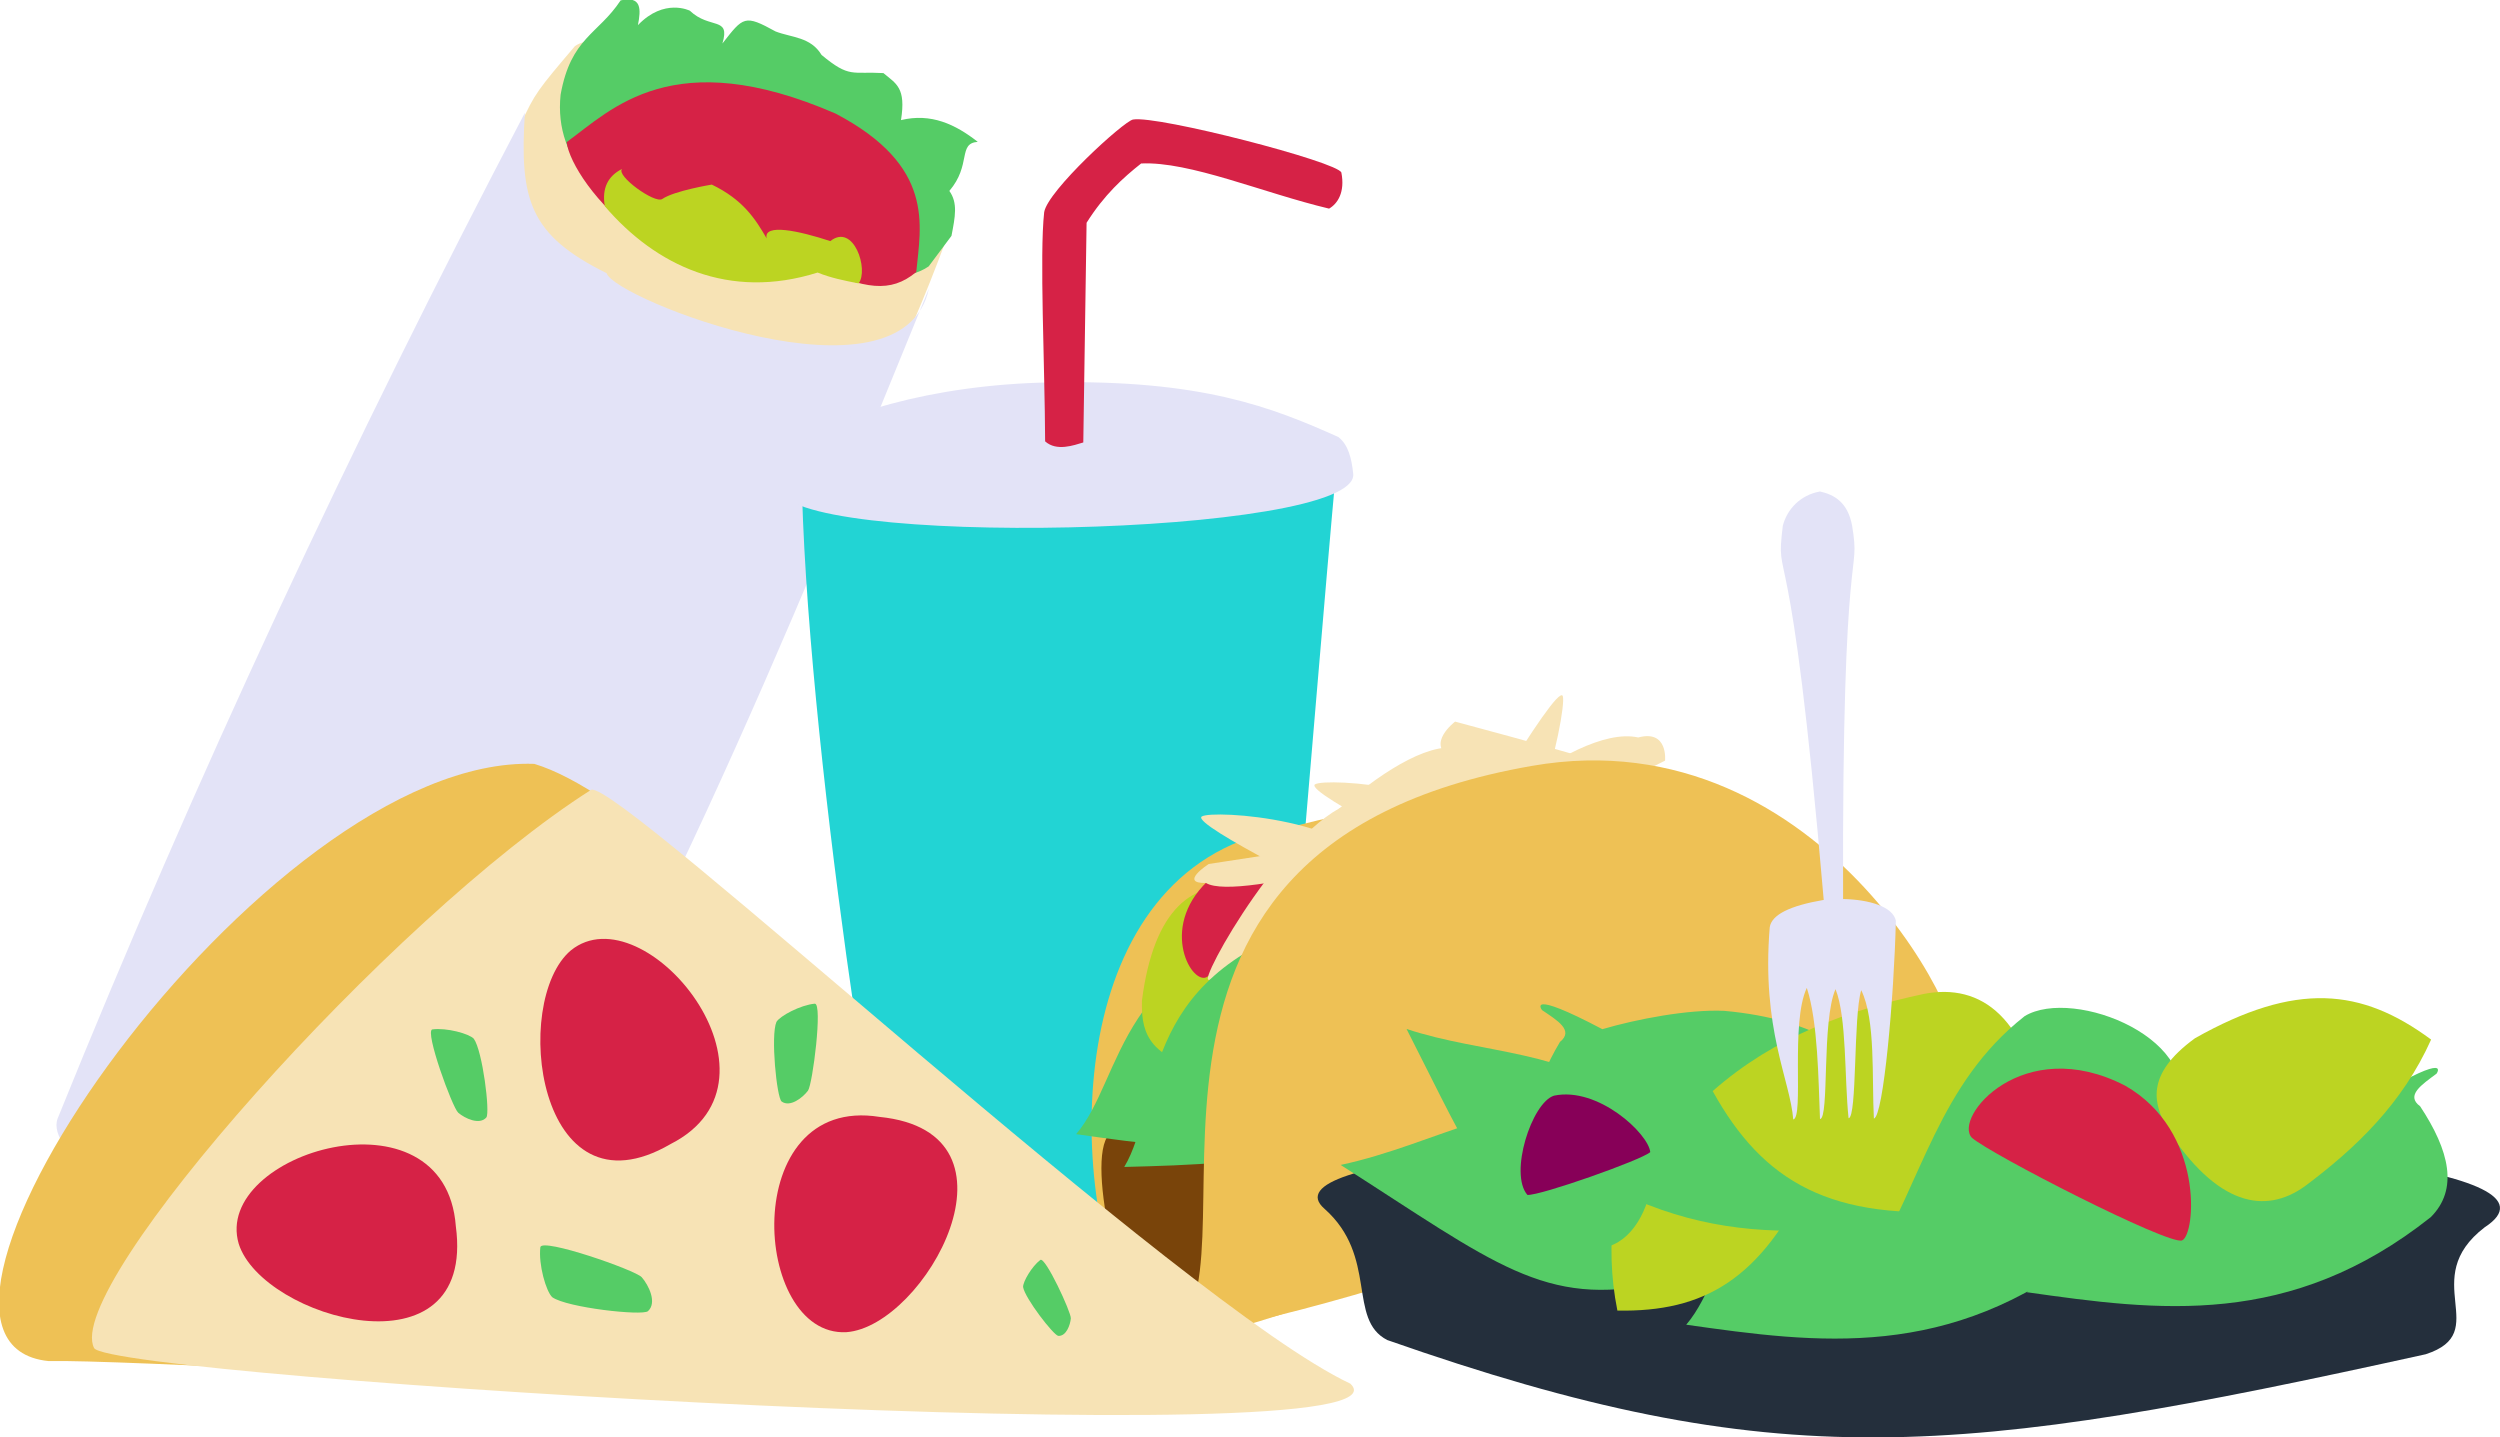 <?xml version="1.0" encoding="UTF-8" standalone="no"?>
<!-- Created with Inkscape (http://www.inkscape.org/) -->

<svg
   xmlns:dc="http://purl.org/dc/elements/1.1/"
   xmlns:cc="http://creativecommons.org/ns#"
   xmlns:rdf="http://www.w3.org/1999/02/22-rdf-syntax-ns#"
   xmlns:svg="http://www.w3.org/2000/svg"
   xmlns="http://www.w3.org/2000/svg"
   xmlns:sodipodi="http://sodipodi.sourceforge.net/DTD/sodipodi-0.dtd"
   xmlns:inkscape="http://www.inkscape.org/namespaces/inkscape"
   width="354.665mm"
   height="203.921mm"
   viewBox="0 0 1256.688 722.555"
   id="svg10064"
   version="1.1"
   inkscape:version="0.91 r13725"
   sodipodi:docname="food_group.svg">
  <defs
     id="defs10066" />
  <sodipodi:namedview
     id="base"
     pagecolor="#ffffff"
     bordercolor="#666666"
     borderopacity="1.0"
     inkscape:pageopacity="0.0"
     inkscape:pageshadow="2"
     inkscape:zoom="0.7"
     inkscape:cx="506.32763"
     inkscape:cy="289.03351"
     inkscape:document-units="px"
     inkscape:current-layer="layer1"
     showgrid="false"
     inkscape:window-width="1920"
     inkscape:window-height="1057"
     inkscape:window-x="-8"
     inkscape:window-y="1072"
     inkscape:window-maximized="1"
     fit-margin-top="0"
     fit-margin-left="0"
     fit-margin-right="0"
     fit-margin-bottom="0" />
  <g
     inkscape:label="Layer 1"
     inkscape:groupmode="layer"
     id="layer1"
     transform="translate(636.577,25.457)">
    <g
       id="g10716"
       transform="matrix(0.561,-0.828,0.828,0.561,-1443.152,-215.692)">
      <path
         style="fill:#f7e3b5;fill-opacity:1;fill-rule:evenodd;stroke:none;stroke-width:1px;stroke-linecap:butt;stroke-linejoin:miter;stroke-opacity:1"
         d="m 389.929,1026.066 c 16.689,-2.928 19.342,-2.603 47.799,0.484 28.853,10.332 14.439,139.781 21.658,209.672 -223.296,54.332 -95.883,-53.001 -123.041,-129.473 9.212,-39.372 21.63,-74.12 53.585,-80.683 z"
         id="path4488"
         inkscape:connector-curvature="0"
         sodipodi:nodetypes="ccccc" />
      <path
         style="fill:#e3e3f7;fill-opacity:1;fill-rule:evenodd;stroke:none;stroke-width:1px;stroke-linecap:butt;stroke-linejoin:miter;stroke-opacity:1"
         d="m 395.928,1024.524 c -187.09,21.131 -370.586,50.607 -550.195,89.114 -34.449,8.401 1.582,211.911 29.153,211.565 184.006,-3 379.364,-44.468 561.775,-82.992 -59.094,23.827 -92.999,-128.577 -84.434,-138.458 -5.819,-42.8 5.77,-56.875 43.7,-79.228 z"
         id="path4490"
         inkscape:connector-curvature="0"
         sodipodi:nodetypes="ccccccc" />
      <path
         style="fill:#55cc66;fill-opacity:1;fill-rule:evenodd;stroke:none;stroke-width:1px;stroke-linecap:butt;stroke-linejoin:miter;stroke-opacity:1"
         d="m 413.576,1034.259 c 26.675,-11.805 35.64,-1.322 56.11,-1.585 7.981,7.496 1.953,11.028 -5.421,14.179 18.845,3.205 20.647,17.546 20.647,17.546 -2.29,13.693 9.302,18.466 -4.465,22.78 17.135,1.162 18.345,0.949 20.003,18.744 1.934,8.413 7.666,16.053 3.177,25.774 -1.76,18.276 1.71,17.128 9.893,30.809 -0.83,8.466 0.309,13.575 -14.6,20.578 11.486,10.445 13.583,23.78 12.587,38.067 -6.329,-7.985 -11.237,3.933 -28.429,2.02 -2.587,7.011 -9.095,9.678 -18.09,13.55 l -19.14,-0.886 c -11.17,-4.359 -21.641,-18.305 -31.176,-45.118 -12.116,-19.943 -62.605,-123.575 -1.095,-156.46 z"
         id="path4492"
         inkscape:connector-curvature="0"
         sodipodi:nodetypes="ccccccccccccccc" />
      <path
         style="fill:#d62246;fill-opacity:1;fill-rule:evenodd;stroke:none;stroke-width:1px;stroke-linecap:butt;stroke-linejoin:miter;stroke-opacity:1"
         d="m 413.699,1189.432 c -58.204,-47.522 -33.813,-125.496 -18.226,-139.276 26.307,9.527 71.218,16.278 87.714,103.863 6.302,56.309 -22.333,66.875 -43.185,78.246 -16.406,-4.777 -21.389,-16.782 -26.302,-42.833 z"
         id="path4494"
         inkscape:connector-curvature="0"
         sodipodi:nodetypes="ccccc" />
      <path
         style="fill:#bcd422;fill-opacity:1;fill-rule:evenodd;stroke:none;stroke-width:1px;stroke-linecap:butt;stroke-linejoin:miter;stroke-opacity:1"
         d="m 379.569,1084.127 c 6.566,-6.295 13.376,-7.281 20.413,-3.328 -4.608,-0.899 -5.367,23.547 -1.202,25.185 6.847,2.694 19.959,16.551 19.959,16.551 2.503,17.047 -1.843,27.536 -6.92,37.982 5.434,-5.678 12.262,11.308 16.815,27.264 14.313,4.527 -1.028,24.188 -9.615,23.705 -2.821,-6.614 -5.612,-13.234 -7.039,-20.113 -36.66,-29.029 -42.762,-69.279 -32.41,-107.247 z"
         id="path4496"
         inkscape:connector-curvature="0"
         sodipodi:nodetypes="ccscccccc" />
    </g>
    <g
       transform="translate(2291.946,-811.834)"
       id="g19187">
      <path
         style="fill:#22d4d4;fill-opacity:1;fill-rule:evenodd;stroke:none;stroke-width:1px;stroke-linecap:butt;stroke-linejoin:miter;stroke-opacity:1"
         d="m -2525.594,1022.495 c 1.559,129.633 41.582,390.394 50.893,395.87 57.806,28.329 118.116,16.986 178.644,2.193 7.414,-2.078 27.189,-268.124 39.468,-401.353 z"
         id="path19189"
         inkscape:connector-curvature="0"
         sodipodi:nodetypes="ccccc" />
      <path
         style="fill:#e3e3f7;fill-opacity:1;fill-rule:evenodd;stroke:none;stroke-width:1px;stroke-linecap:butt;stroke-linejoin:miter;stroke-opacity:1"
         d="m -2400.652,978.606 c -59.296,1.026 -109.941,16.469 -129.384,32.923 -4.449,5.367 -7.64,12.298 -6.851,20.046 1.958,30.743 291.078,24.597 288.608,-6.886 -0.8,-7.822 -2.485,-14.819 -7.547,-18.667 -33.289,-14.89 -68.503,-28.936 -144.826,-27.415 z"
         id="path19191"
         inkscape:connector-curvature="0"
         sodipodi:nodetypes="cccccc" />
      <path
         style="fill:#d62246;fill-opacity:1;fill-rule:evenodd;stroke:none;stroke-width:1px;stroke-linecap:butt;stroke-linejoin:miter;stroke-opacity:1"
         d="m -2403.162,1008.239 c -0.161,-38.391 -2.863,-93.678 -0.482,-115.172 1.645,-10.761 40.042,-45.792 44.661,-46.605 12.385,-2.184 103.232,21.349 104.734,26.677 1.908,9.804 -1.853,15.614 -6.176,18.109 -33.17,-7.887 -70.072,-23.848 -94.481,-22.692 -8.915,7.036 -18.583,15.743 -27.419,29.801 l -1.651,110.43 c -4.836,1.43 -13.425,4.62 -19.186,-0.548 z"
         id="path19193"
         inkscape:connector-curvature="0"
         sodipodi:nodetypes="ccccccccc" />
    </g>
    <g
       transform="translate(163.589,-888.001)"
       id="g4501">
      <path
         style="fill:#f7e3b5;fill-opacity:1;fill-rule:evenodd;stroke:none;stroke-width:1px;stroke-linecap:butt;stroke-linejoin:miter;stroke-opacity:1"
         d="m -65.083,1323.082 c 31.624,-5.704 52.983,-103.288 50.48,-110.665 -3.094,-7.141 -57.306,86.479 -67.535,103.718 0,0 6.867,17.313 17.055,6.946 z"
         id="path4503"
         inkscape:connector-curvature="0"
         sodipodi:nodetypes="cccc" />
      <g
         id="g10723">
        <path
           sodipodi:nodetypes="cccc"
           inkscape:connector-curvature="0"
           id="path4505"
           d="m -227.143,1533.076 c 18.585,25.226 254.286,-85 372.857,-125 -20.714,-45.952 -33.632,-207.503 -322.143,-122.857 -94.317,37.062 -85.382,191.804 -50.714,247.857 z"
           style="fill:#eec155;fill-opacity:1;fill-rule:evenodd;stroke:none;stroke-width:1px;stroke-linecap:butt;stroke-linejoin:miter;stroke-opacity:1" />
        <path
           style="fill:#f7e3b5;fill-opacity:1;fill-rule:evenodd;stroke:none;stroke-width:1px;stroke-linecap:butt;stroke-linejoin:miter;stroke-opacity:1"
           d="m -70.897,1243.565 c 13.881,28.981 113.637,23.712 120.086,19.344 6.066,-4.877 -98.575,-32.336 -117.908,-37.63 0,0 -14.874,11.21 -2.178,18.286 z"
           id="path4507"
           inkscape:connector-curvature="0"
           sodipodi:nodetypes="cccc" />
        <g
           id="g4509">
          <path
             style="fill:#79440a;fill-opacity:1;fill-rule:evenodd;stroke:none;stroke-width:1px;stroke-linecap:butt;stroke-linejoin:miter;stroke-opacity:1"
             d="m -218.99,1533.199 c 26.172,3.841 112.323,-34.17 168.99,-52.265 l -32.857,-60 c -49.692,20.116 -64.723,-66.203 -159.658,11.716 -12.74,12.829 7.67,97.289 23.525,100.55 z"
             id="path4511"
             inkscape:connector-curvature="0"
             sodipodi:nodetypes="ccccc" />
        </g>
        <path
           style="fill:#55cc66;fill-opacity:1;fill-rule:evenodd;stroke:none;stroke-width:1px;stroke-linecap:butt;stroke-linejoin:miter;stroke-opacity:1"
           d="m -144.721,1327.428 c -93.516,12.909 -90.56,77.291 -114.505,105.227 66.143,9.386 132.312,18.404 203.136,-37.751 13.922,-13.952 9.445,-33.316 -5.393,-55.727 -7.473,-5.459 0.967,-10.919 8.262,-16.378 0,0 8.107,-11.341 -29.834,10.985 -17.377,-4.249 -43.653,-8.039 -61.666,-6.356 z"
           id="path4513"
           inkscape:connector-curvature="0"
           sodipodi:nodetypes="ccccccc" />
        <path
           style="fill:#bcd422;fill-opacity:1;fill-rule:evenodd;stroke:none;stroke-width:1px;stroke-linecap:butt;stroke-linejoin:miter;stroke-opacity:1"
           d="m -176.262,1308.929 c 31.913,6.295 62.567,16.539 89.262,39.197 -20.415,38.433 -48.563,55.714 -106.806,51.789 -31.548,-5.866 -32.539,-21.519 -32.336,-34.365 5.964,-46.593 25.904,-60.782 49.88,-56.622 z"
           id="path4515"
           inkscape:connector-curvature="0"
           sodipodi:nodetypes="ccccc" />
        <path
           style="fill:#d62246;fill-opacity:1;fill-rule:evenodd;stroke:none;stroke-width:1px;stroke-linecap:butt;stroke-linejoin:miter;stroke-opacity:1"
           d="m -193.853,1353.842 c 7.102,-3.606 53.898,-43.92 54.299,-48.568 0.02,-4.662 -28.995,-19.373 -51.378,-1.769 -27.215,23.312 -11.002,53.575 -2.921,50.337 z"
           id="path4517"
           inkscape:connector-curvature="0"
           sodipodi:nodetypes="cccc" />
        <path
           sodipodi:nodetypes="cccc"
           inkscape:connector-curvature="0"
           id="path4519"
           d="m -49.313,1288.421 c -8.292,-30.252 -84.65,-35.246 -89.902,-31.563 -5.001,4.228 72.506,42.28 86.809,49.529 0,0 12.204,-9.625 3.094,-17.966 z"
           style="fill:#f7e3b5;fill-opacity:1;fill-rule:evenodd;stroke:none;stroke-width:1px;stroke-linecap:butt;stroke-linejoin:miter;stroke-opacity:1" />
        <path
           style="fill:#f7e3b5;fill-opacity:1;fill-rule:evenodd;stroke:none;stroke-width:1px;stroke-linecap:butt;stroke-linejoin:miter;stroke-opacity:1"
           d="m -193.953,1306.391 c 16.293,9.976 122.303,-22.242 128.948,-26.285 6.21,-4.176 -106.703,13.568 -127.577,16.739 0,0 -15.266,9.877 -1.371,9.545 z"
           id="path4521"
           inkscape:connector-curvature="0"
           sodipodi:nodetypes="cccc" />
        <path
           sodipodi:nodetypes="cccc"
           inkscape:connector-curvature="0"
           id="path4523"
           d="m -64.207,1239.418 c -30.124,-11.185 -98.175,61.947 -99.774,69.57 -0.971,7.722 93.342,-45.277 110.92,-54.911 0,0 2.9,-18.398 -11.146,-14.659 z"
           style="fill:#f7e3b5;fill-opacity:1;fill-rule:evenodd;stroke:none;stroke-width:1px;stroke-linecap:butt;stroke-linejoin:miter;stroke-opacity:1" />
        <path
           style="fill:#f7e3b5;fill-opacity:1;fill-rule:evenodd;stroke:none;stroke-width:1px;stroke-linecap:butt;stroke-linejoin:miter;stroke-opacity:1"
           d="m 23.354,1233.252 c -33.998,-7.486 -102.546,58.528 -103.663,65.055 -0.418,6.571 98.64,-44.168 117.124,-53.419 0,0 1.64,-15.692 -13.461,-11.636 z"
           id="path4525"
           inkscape:connector-curvature="0"
           sodipodi:nodetypes="cccc" />
        <path
           style="fill:#f7e3b5;fill-opacity:1;fill-rule:evenodd;stroke:none;stroke-width:1px;stroke-linecap:butt;stroke-linejoin:miter;stroke-opacity:1"
           d="m -106.239,1304.582 c -8.292,-30.252 -84.65,-35.246 -89.902,-31.563 -5.001,4.229 72.506,42.28 86.809,49.529 0,0 12.204,-9.625 3.094,-17.966 z"
           id="path4527"
           inkscape:connector-curvature="0"
           sodipodi:nodetypes="cccc" />
        <path
           style="fill:#f7e3b5;fill-opacity:1;fill-rule:evenodd;stroke:none;stroke-width:1px;stroke-linecap:butt;stroke-linejoin:miter;stroke-opacity:1"
           d="m -110.837,1264.901 c -31.838,-4.352 -82.319,81.849 -82.219,89.638 0.735,7.748 81.234,-64.527 96.291,-77.759 0,0 -1.179,-18.588 -14.072,-11.878 z"
           id="path4529"
           inkscape:connector-curvature="0"
           sodipodi:nodetypes="cccc" />
        <path
           sodipodi:nodetypes="ccccccc"
           inkscape:connector-curvature="0"
           id="path4531"
           d="m -139.615,1326.347 c -90.07,28.272 -76.455,91.267 -95.423,122.795 66.783,-1.738 133.53,-3.842 194.036,-70.988 11.41,-16.072 3.776,-34.423 -14.58,-54.056 -8.276,-4.141 -0.861,-10.928 5.425,-17.524 0,0 6.11,-12.531 -27.594,15.791 -17.842,-1.302 -44.382,-0.672 -61.864,3.982 z"
           style="fill:#55cc66;fill-opacity:1;fill-rule:evenodd;stroke:none;stroke-width:1px;stroke-linecap:butt;stroke-linejoin:miter;stroke-opacity:1" />
        <path
           sodipodi:nodetypes="cccc"
           inkscape:connector-curvature="0"
           id="path4533"
           d="m -213.362,1534.57 c 97.545,-11.33 330.454,-100.148 396.146,-139.182 13.394,-8.126 -64.535,-173.757 -212.857,-147.857 -238.945,41.504 -129.797,259.773 -183.289,287.039 z"
           style="fill:#eec155;fill-opacity:1;fill-rule:evenodd;stroke:none;stroke-width:1px;stroke-linecap:butt;stroke-linejoin:miter;stroke-opacity:1" />
      </g>
    </g>
    <g
       transform="matrix(0.941,-0.338,0.338,0.941,687.895,-827.963)"
       id="g4543">
      <path
         style="fill:#eec155;fill-opacity:1;fill-rule:evenodd;stroke:none;stroke-width:1px;stroke-linecap:butt;stroke-linejoin:miter;stroke-opacity:1"
         d="m -1395.018,759.793 c -126.606,-50.508 -418.626,158.509 -331.33,200.01 67.158,22.504 688.459,293.163 598.01,220.213 -96.423,-76.872 -195.623,-367.606 -266.68,-420.223 z"
         id="path4545"
         inkscape:connector-curvature="0"
         sodipodi:nodetypes="cccc" />
      <path
         style="fill:#f7e3b5;fill-opacity:1;fill-rule:evenodd;stroke:none;stroke-width:1px;stroke-linecap:butt;stroke-linejoin:miter;stroke-opacity:1"
         d="m -1372.499,781.721 c -116.12,26.109 -334.659,145.019 -330.075,179.685 2.966,16.856 614.081,280.16 588.327,230.315 -65.928,-65.762 -243.365,-409.999 -258.252,-409.999 z"
         id="path4547"
         inkscape:connector-curvature="0"
         sodipodi:nodetypes="cccc" />
      <path
         style="fill:#d62246;fill-opacity:1;fill-rule:evenodd;stroke:none;stroke-width:1px;stroke-linecap:butt;stroke-linejoin:miter;stroke-opacity:1"
         d="m -1616.429,936.648 c 2.801,-47.57 124.911,-40.799 105.714,28.571 -16.34,75.993 -107.248,10.934 -105.714,-28.571 z"
         id="path4549"
         inkscape:connector-curvature="0"
         sodipodi:nodetypes="ccc" />
      <path
         sodipodi:nodetypes="ccc"
         inkscape:connector-curvature="0"
         id="path4551"
         d="m -1409.415,854.264 c 44.986,-15.716 85.716,99.599 14.3,108.57 -76.43,14.155 -51.355,-94.786 -14.3,-108.57 z"
         style="fill:#d62246;fill-opacity:1;fill-rule:evenodd;stroke:none;stroke-width:1px;stroke-linecap:butt;stroke-linejoin:miter;stroke-opacity:1" />
      <path
         style="fill:#d62246;fill-opacity:1;fill-rule:evenodd;stroke:none;stroke-width:1px;stroke-linecap:butt;stroke-linejoin:miter;stroke-opacity:1"
         d="m -1343.94,1081.729 c -45.629,-13.738 -10.772,-130.963 52.27,-96.228 70.145,33.489 -14.192,106.866 -52.27,96.228 z"
         id="path4553"
         inkscape:connector-curvature="0"
         sodipodi:nodetypes="ccc" />
      <path
         style="fill:#55cc66;fill-opacity:1;fill-rule:evenodd;stroke:none;stroke-width:1px;stroke-linecap:butt;stroke-linejoin:miter;stroke-opacity:1"
         d="m -1474.286,989.505 c -3.905,7.833 -4.834,21.966 -2.857,25.714 5.213,7.446 39.178,24.077 42.857,22.857 5.915,-2.382 4.809,-12.186 2.857,-17.143 -1.785,-4.415 -40.519,-35.778 -42.857,-31.429 z"
         id="path4555"
         inkscape:connector-curvature="0"
         sodipodi:nodetypes="ccccc" />
      <path
         sodipodi:nodetypes="ccccc"
         inkscape:connector-curvature="0"
         id="path4557"
         d="m -1488.375,868.111 c 7.058,1.534 16.633,8.238 18.024,11.446 2.098,7.202 -4.747,37.651 -7.432,39.388 -4.589,2.576 -10.327,-3.201 -12.508,-7.018 -1.919,-3.43 -2.09,-44.559 1.916,-43.816 z"
         style="fill:#55cc66;fill-opacity:1;fill-rule:evenodd;stroke:none;stroke-width:1px;stroke-linecap:butt;stroke-linejoin:miter;stroke-opacity:1"
         inkscape:transform-center-x="-1.4285342"
         inkscape:transform-center-y="-1.4285719" />
      <path
         inkscape:transform-center-y="-0.36779174"
         inkscape:transform-center-x="-1.7183573"
         style="fill:#55cc66;fill-opacity:1;fill-rule:evenodd;stroke:none;stroke-width:1px;stroke-linecap:butt;stroke-linejoin:miter;stroke-opacity:1"
         d="m -1303.059,920.929 c -6.994,-1.804 -18.561,-0.123 -21.246,2.117 -5.113,5.489 -12.694,35.763 -11.076,38.523 2.94,4.364 10.663,1.785 14.328,-0.643 3.256,-2.2 21.907,-38.858 17.994,-39.997 z"
         id="path4559"
         inkscape:connector-curvature="0"
         sodipodi:nodetypes="ccccc" />
      <path
         sodipodi:nodetypes="ccccc"
         inkscape:connector-curvature="0"
         id="path4561"
         d="m -1239.888,1080.509 c -5.203,1.647 -11.938,7.359 -12.76,9.869 -1.075,5.564 6.2,27.993 8.342,29.112 3.632,1.617 7.545,-3.129 8.919,-6.153 1.204,-2.714 -1.539,-33.667 -4.501,-32.829 z"
         style="fill:#55cc66;fill-opacity:1;fill-rule:evenodd;stroke:none;stroke-width:1px;stroke-linecap:butt;stroke-linejoin:miter;stroke-opacity:1"
         inkscape:transform-center-x="1.2963851"
         inkscape:transform-center-y="-1.2172448" />
    </g>
    <g
       id="g4563"
       transform="translate(1534.287,-1038.434)">
      <path
         sodipodi:nodetypes="ccccc"
         inkscape:connector-curvature="0"
         id="path4394"
         d="m -1505.096,1620.582 c -59.191,-51.441 673.257,-49.164 583.244,9.305 -34.156,26.154 4.567,52.76 -29.678,63.837 -235.855,52.047 -325.345,61.806 -521.995,-7.143 -20.221,-10.354 -4.482,-41.953 -31.571,-65.999 z"
         style="fill:#242f3c;fill-opacity:1;fill-rule:evenodd;stroke:none;stroke-width:1px;stroke-linecap:butt;stroke-linejoin:miter;stroke-opacity:1" />
      <path
         sodipodi:nodetypes="ccccccc"
         inkscape:connector-curvature="0"
         id="path4396"
         d="m -1208.736,1573.65 c -93.516,12.909 -90.56,77.291 -114.505,105.227 66.143,9.386 132.312,18.404 203.136,-37.751 13.922,-13.952 9.445,-33.316 -5.393,-55.727 -7.473,-5.459 0.967,-10.919 8.262,-16.378 0,0 8.107,-11.341 -29.834,10.985 -17.377,-4.249 -43.653,-8.039 -61.666,-6.356 z"
         style="fill:#55cc66;fill-opacity:1;fill-rule:evenodd;stroke:none;stroke-width:1px;stroke-linecap:butt;stroke-linejoin:miter;stroke-opacity:1" />
      <path
         sodipodi:nodetypes="cccc"
         inkscape:connector-curvature="0"
         id="path4398"
         d="m -1496.965,1598.56 c 77.424,49.404 102.395,71.994 159.992,59.323 39.145,-14.651 11.638,-82.37 -16.179,-89.883 -54.751,-7.757 -95.875,20.373 -143.813,30.56 z"
         style="fill:#55cc66;fill-opacity:1;fill-rule:evenodd;stroke:none;stroke-width:1px;stroke-linecap:butt;stroke-linejoin:miter;stroke-opacity:1" />
      <path
         sodipodi:nodetypes="ccccc"
         inkscape:connector-curvature="0"
         id="path4400"
         d="m -1348.859,1574.707 c -9.964,30.964 -15.865,62.741 -8.988,97.074 43.511,0.776 72.271,-15.467 97.074,-68.311 10.163,-30.437 -3.048,-38.892 -14.381,-44.942 -43.643,-17.37 -65.72,-6.808 -73.704,16.179 z"
         style="fill:#bcd422;fill-opacity:1;fill-rule:evenodd;stroke:none;stroke-width:1px;stroke-linecap:butt;stroke-linejoin:miter;stroke-opacity:1" />
      <path
         style="fill:#55cc66;fill-opacity:1;fill-rule:evenodd;stroke:none;stroke-width:1px;stroke-linecap:butt;stroke-linejoin:miter;stroke-opacity:1"
         d="m -1304.097,1521.104 c 94.015,8.546 94.057,72.995 119.275,99.788 -65.635,12.451 -131.313,24.538 -204.672,-28.263 -14.556,-13.29 -10.984,-32.841 2.795,-55.918 7.211,-5.801 -1.474,-10.862 -9.015,-15.976 0,0 -8.626,-10.952 30.313,9.586 17.161,-5.052 43.232,-10.06 61.303,-9.217 z"
         id="path4410"
         inkscape:connector-curvature="0"
         sodipodi:nodetypes="ccccccc" />
      <path
         style="fill:#55cc66;fill-opacity:1;fill-rule:evenodd;stroke:none;stroke-width:1px;stroke-linecap:butt;stroke-linejoin:miter;stroke-opacity:1"
         d="m -1463.828,1530.211 c 34.803,68.067 43.226,94.801 89.92,109.946 34.278,5.957 43.029,-54.251 26.216,-71.356 -36.052,-28.617 -77.424,-25.727 -116.136,-38.59 z"
         id="path4412"
         inkscape:connector-curvature="0"
         sodipodi:nodetypes="cccc" />
      <path
         style="fill:#bcd422;fill-opacity:1;fill-rule:evenodd;stroke:none;stroke-width:1px;stroke-linecap:butt;stroke-linejoin:miter;stroke-opacity:1"
         d="m -1203.77,1512.584 c -38.121,8.216 -74.65,21.137 -106.173,48.856 25.276,45.64 59.379,65.763 129.111,59.838 37.692,-7.693 38.552,-26.477 38.039,-41.87 -8.127,-55.724 -32.325,-72.314 -60.978,-66.824 z"
         id="path4414"
         inkscape:connector-curvature="0"
         sodipodi:nodetypes="ccccc" />
      <path
         sodipodi:nodetypes="ccccccc"
         inkscape:connector-curvature="0"
         id="path4416"
         d="m -1037.577,1557.31 c -93.516,12.909 -90.56,77.29 -114.505,105.227 66.143,9.386 132.312,18.404 203.136,-37.751 13.922,-13.952 9.445,-33.316 -5.393,-55.727 -7.473,-5.459 0.967,-10.919 8.262,-16.378 0,0 8.107,-11.341 -29.834,10.985 -17.377,-4.249 -43.653,-8.039 -61.666,-6.356 z"
         style="fill:#55cc66;fill-opacity:1;fill-rule:evenodd;stroke:none;stroke-width:1px;stroke-linecap:butt;stroke-linejoin:miter;stroke-opacity:1" />
      <path
         sodipodi:nodetypes="cccc"
         inkscape:connector-curvature="0"
         id="path4418"
         d="m -1230.507,1648.749 c 89.233,-21.741 122.82,-24.149 153.509,-74.509 16.497,-38.404 -51.436,-65.38 -76.103,-50.488 -43.473,34.175 -51.604,83.332 -77.406,124.998 z"
         style="fill:#55cc66;fill-opacity:1;fill-rule:evenodd;stroke:none;stroke-width:1px;stroke-linecap:butt;stroke-linejoin:miter;stroke-opacity:1" />
      <path
         sodipodi:nodetypes="ccccc"
         inkscape:connector-curvature="0"
         id="path4420"
         d="m -1012.436,1609.399 c 26.079,-19.441 49.319,-41.902 63.635,-73.856 -34.992,-25.873 -67.84,-29.327 -118.698,-0.671 -25.934,18.896 -20.079,33.447 -14.357,44.949 25.472,39.466 49.582,43.67 69.42,29.578 z"
         style="fill:#bcd422;fill-opacity:1;fill-rule:evenodd;stroke:none;stroke-width:1px;stroke-linecap:butt;stroke-linejoin:miter;stroke-opacity:1" />
      <path
         sodipodi:nodetypes="cccc"
         inkscape:connector-curvature="0"
         id="path4422"
         d="m -1389.69,1563.734 c 22.145,-4.645 47.45,19.111 48.373,28.375 -4.272,3.933 -55.284,21.963 -61.753,21.526 -9.318,-10.744 2.186,-46.427 13.38,-49.901 z"
         style="fill:#870058;fill-opacity:1;fill-rule:evenodd;stroke:none;stroke-width:1px;stroke-linecap:butt;stroke-linejoin:miter;stroke-opacity:1" />
      <path
         sodipodi:nodetypes="cccc"
         inkscape:connector-curvature="0"
         id="path4424"
         d="m -1179.608,1584.931 c 9.705,8.418 98.38,53.829 105.568,51.603 6.976,-2.804 11.32,-55.095 -28.587,-77.836 -51.371,-26.489 -86.73,16.127 -76.981,26.233 z"
         style="fill:#d62246;fill-opacity:1;fill-rule:evenodd;stroke:none;stroke-width:1px;stroke-linecap:butt;stroke-linejoin:miter;stroke-opacity:1" />
      <path
         sodipodi:nodetypes="ccccccccccccccc"
         inkscape:connector-curvature="0"
         id="path4426"
         d="m -1256.002,1260.033 c -9.897,1.771 -16.527,8.91 -18.688,17.226 -3.862,32.44 3.736,-9.041 20.56,188.08 -17.148,2.945 -26.127,7.452 -27.126,13.698 -4.265,51.251 10.311,76.889 11.806,96.674 5.547,-0.96 -1.544,-48.482 6.826,-66.145 5.591,16.86 5.848,46.519 6.622,65.941 4.803,-0.287 0.772,-49.253 7.811,-65.319 5.699,14.193 4.423,44.646 6.561,64.9 4.359,-0.413 2.36,-51.46 6.362,-64.364 7.321,14.855 5.285,44.23 6.357,64.512 4.782,-0.807 10.153,-60.974 11.05,-99.428 -1.405,-6.989 -13.204,-10.641 -26.524,-10.913 -0.63,-189.832 9.022,-159.839 4.546,-187.636 -2.152,-11.587 -8.7,-15.573 -16.162,-17.226 z"
         style="fill:#e3e3f7;fill-opacity:1;fill-rule:evenodd;stroke:none;stroke-width:1px;stroke-linecap:butt;stroke-linejoin:miter;stroke-opacity:1" />
    </g>
  </g>
</svg>
